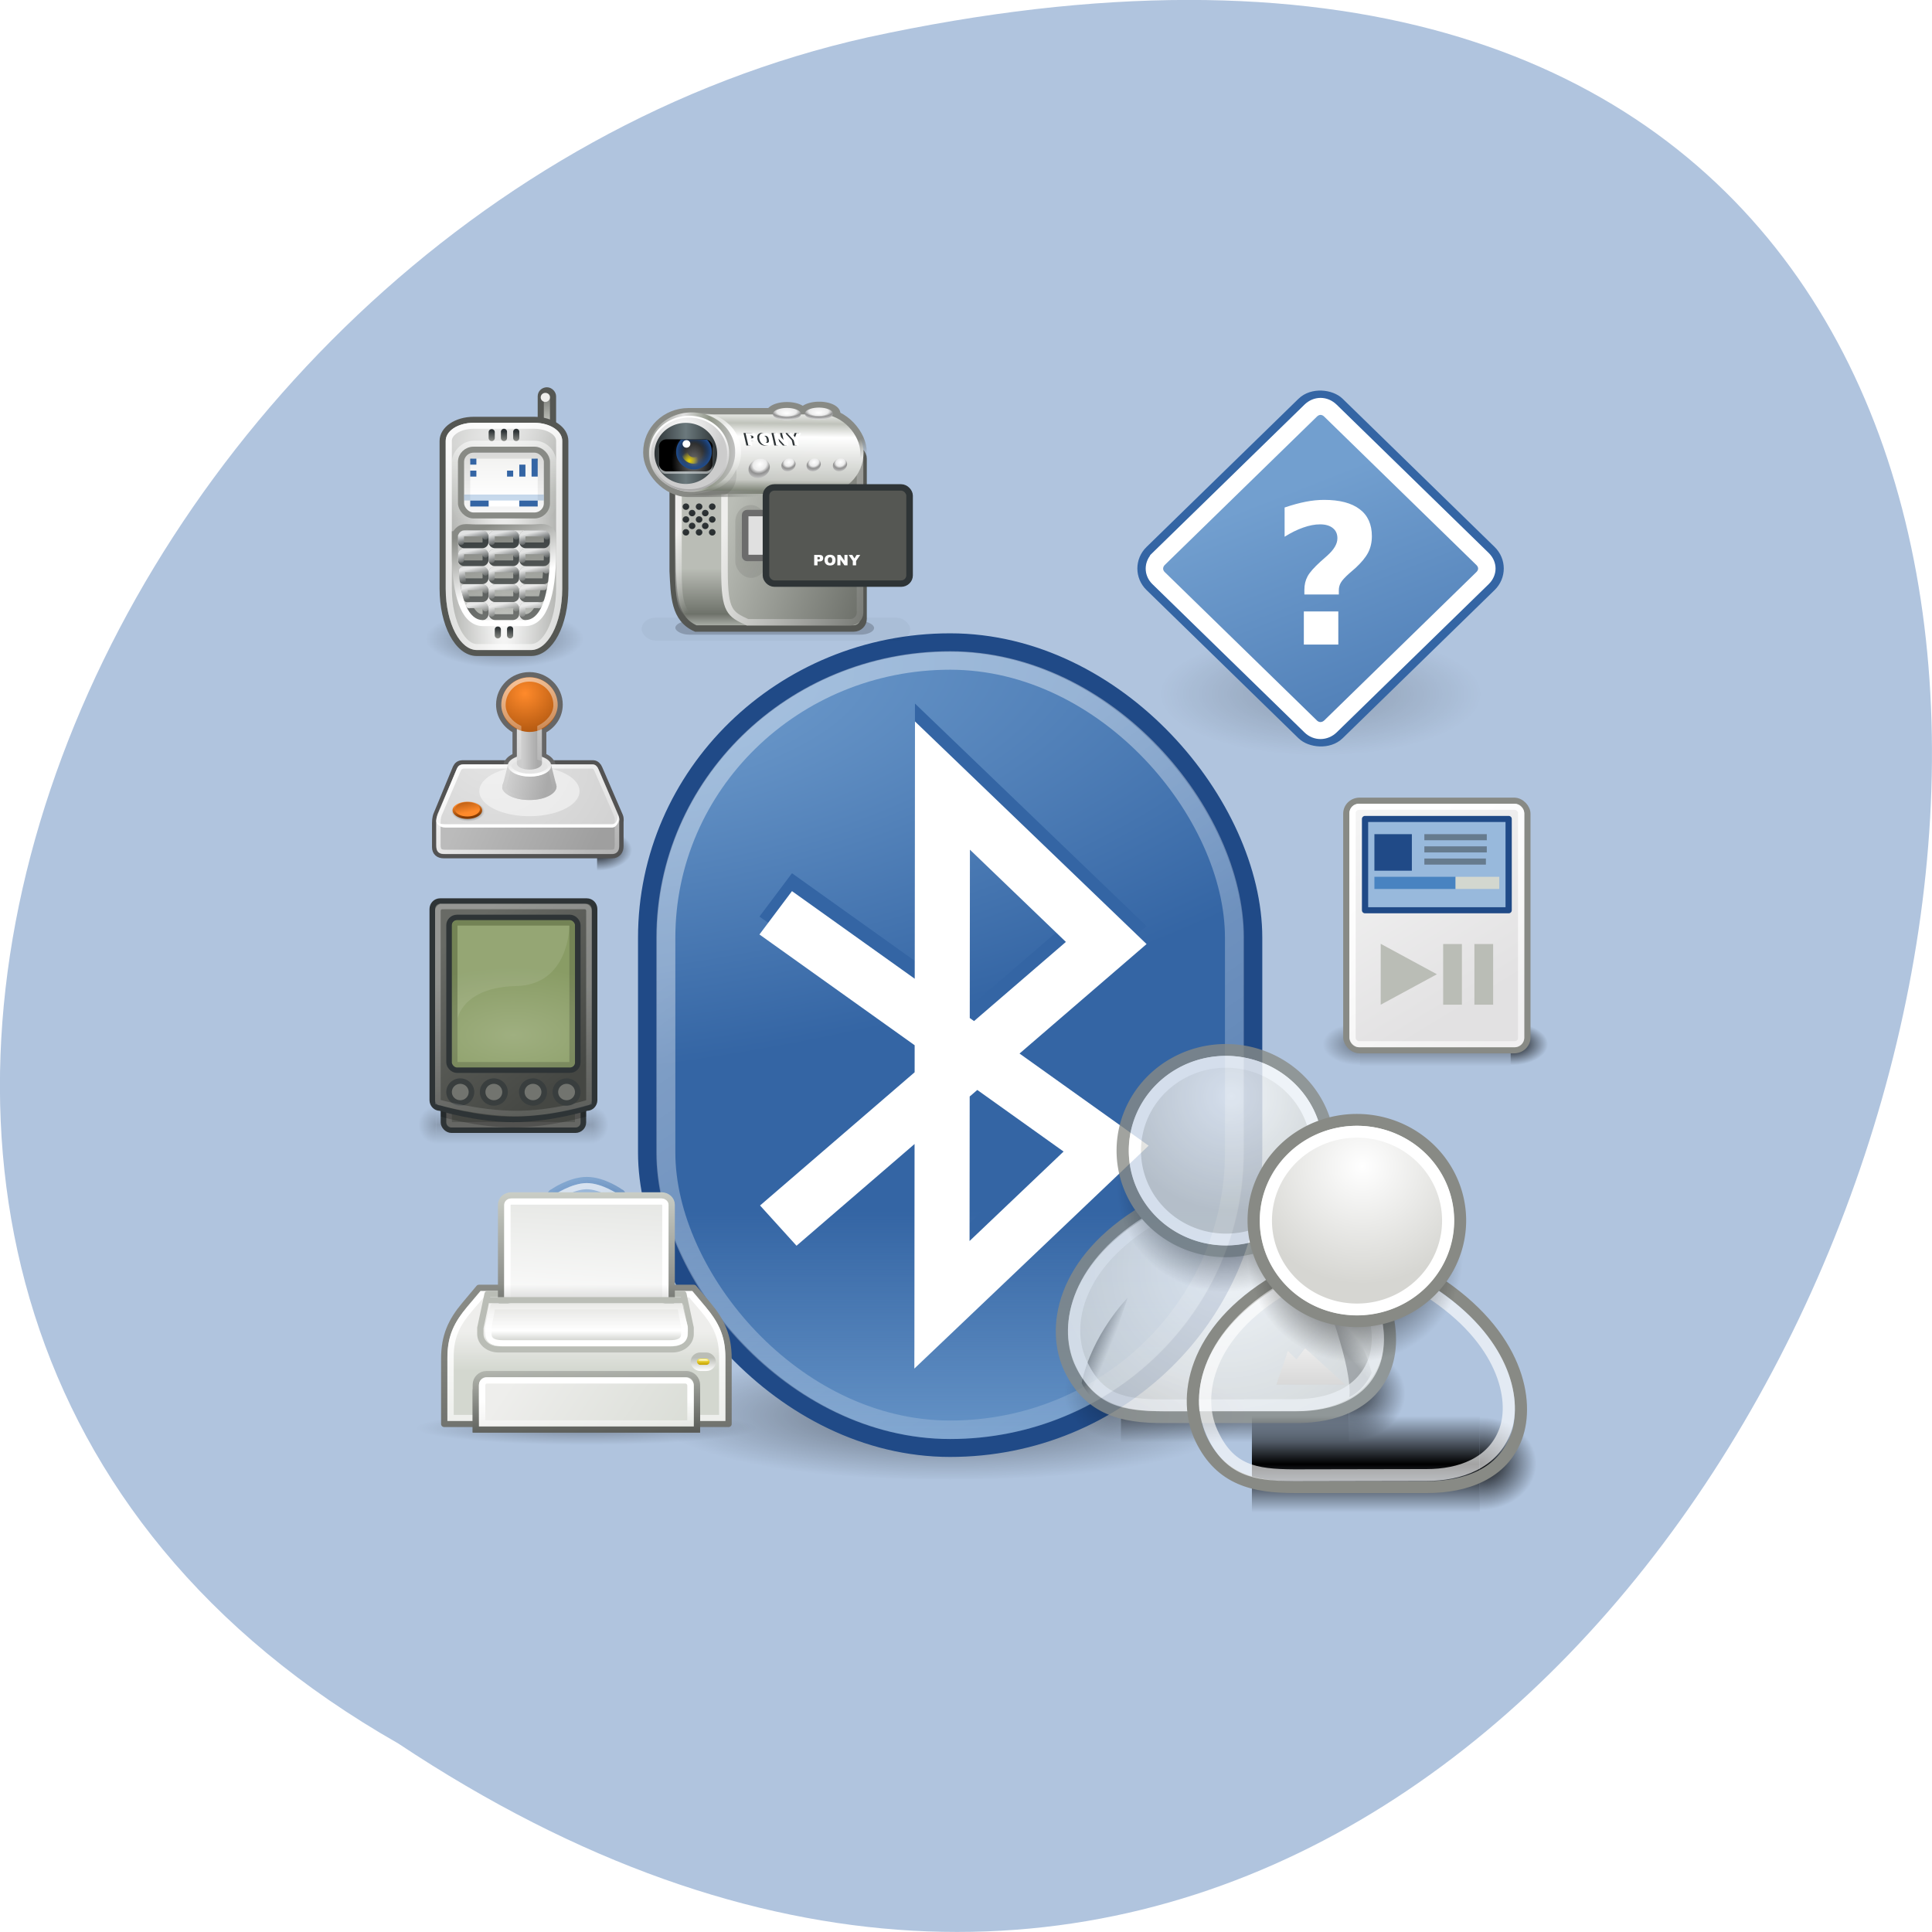 <svg xmlns="http://www.w3.org/2000/svg" xmlns:xlink="http://www.w3.org/1999/xlink" viewBox="0 0 256 256"><defs><path id="23" d="m 14.09 38.05 a 1.667 1.667 0 1 1 -3.334 0 1.667 1.667 0 1 1 3.334 0 z" style="fill:#72746f;stroke:#393e3e;stroke-linecap:round;stroke-width:0.833"/><path id="24" d="m 12.198 17.727 a 2.961 1.547 0 1 1 -5.922 0 2.961 1.547 0 1 1 5.922 0 z"/><path id="25" d="m 39.42 33.15 a 5.834 5.834 0 1 1 -11.667 0 5.834 5.834 0 1 1 11.667 0 z"/><path id="26" d="m 31.82 28.378 a 7.248 3.712 0 1 1 -14.496 0 7.248 3.712 0 1 1 14.496 0 z" style="fill-rule:evenodd"/><path id="27" d="m 31.02 8.402 a 6.629 6.629 0 1 1 -13.258 0 6.629 6.629 0 1 1 13.258 0 z"/><path id="28" d="m 39.775 19.01 a 8.662 8.662 0 1 1 -17.324 0 8.662 8.662 0 1 1 17.324 0 z"/><path id="29" d="m 12 21.5 a 0.5 0.5 0 1 1 -1 0 0.5 0.5 0 1 1 1 0 z" style="fill-rule:evenodd"/><path id="2A" d="m -219.62 -150.68 c 0 0 0 478.33 0 478.33 142.87 0.9 345.4 -107.17 345.4 -239.2 0 -132.03 -159.44 -239.13 -345.4 -239.13 z"/><path id="2B" d="m -1559.25 -150.7 h 1339.63 v 478.36 h -1339.63 z"/><clipPath id="z"><rect y="29" x="28.475" rx="1.132" height="5" width="8.178" style="fill:none;stroke-miterlimit:10;stroke:#fff;fill-rule:evenodd;stroke-width:0.1"/></clipPath><filter id="1H" height="1.324" y="-0.162" width="2.152" x="-0.576"><feGaussianBlur stdDeviation="1.08"/></filter><filter id="1A" height="2.434" y="-0.717" width="1.188" x="-0.094"><feGaussianBlur stdDeviation="1.268"/></filter><filter id="1B" height="3.276" y="-1.138" width="1.298" x="-0.149"><feGaussianBlur stdDeviation="2.011"/></filter><filter id="1I" height="1.109" y="-0.055" width="1.389" x="-0.194"><feGaussianBlur stdDeviation="0.364"/></filter><filter id="1D" height="1.298" y="-0.149" width="1.137" x="-0.069"><feGaussianBlur stdDeviation="0.283"/></filter><filter id="1x"><feGaussianBlur stdDeviation="0.512"/></filter><linearGradient gradientUnits="userSpaceOnUse" xlink:href="#8" id="1S" y2="92.27" x2="47.04" y1="8.375" x1="19.51"/><linearGradient gradientUnits="userSpaceOnUse" id="1T" y2="9.688" x2="0" y1="18.691"><stop style="stop-color:#fff"/><stop offset="1" style="stop-color:#eeeeec"/></linearGradient><linearGradient gradientTransform="matrix(0.975 0 0 0.965 -7.564 0.434)" gradientUnits="userSpaceOnUse" id="1F" y2="30.514" x2="23.755" y1="26.5" x1="16.867"><stop style="stop-color:#eeeeec"/><stop offset="1" style="stop-color:#d1d2cf;stop-opacity:0"/></linearGradient><linearGradient id="1Q"><stop style="stop-color:#2e3436"/><stop offset="1" style="stop-color:#888a85"/></linearGradient><linearGradient gradientTransform="matrix(0.964 0 0 1 2.304 0)" gradientUnits="userSpaceOnUse" id="1P" y2="46.14" x2="25.571" y1="18.357" x1="26.14"><stop style="stop-color:#fff"/><stop offset="1" style="stop-color:#fff;stop-opacity:0.311"/></linearGradient><linearGradient id="1R"><stop style="stop-color:#fff"/><stop offset="1" style="stop-color:#888a85"/></linearGradient><linearGradient gradientTransform="matrix(0.967 0 0 1 2.25 0)" gradientUnits="userSpaceOnUse" id="1O" y2="34.464" x2="33.638" y1="7.998" x1="12.627"><stop style="stop-color:#686a65"/><stop offset="1" style="stop-color:#454743"/></linearGradient><linearGradient id="1J"><stop style="stop-opacity:0"/><stop offset="0.5"/><stop offset="1" style="stop-opacity:0"/></linearGradient><linearGradient gradientUnits="userSpaceOnUse" xlink:href="#1J" id="1K" y2="47.02" x2="0" y1="39"/><linearGradient gradientUnits="userSpaceOnUse" id="1C" y2="20" x2="21" y1="17.351" x1="20"><stop style="stop-color:#888a85"/><stop offset="1" style="stop-color:#888a85;stop-opacity:0"/></linearGradient><linearGradient id="22"><stop style="stop-color:#fff"/><stop offset="1" style="stop-color:#d6d6d2"/></linearGradient><linearGradient gradientUnits="userSpaceOnUse" id="1E" y2="41" x2="0" y1="31.13"><stop style="stop-color:#babdb6"/><stop offset="0.721" style="stop-color:#6e726a"/><stop offset="1" style="stop-color:#c9ccc6"/></linearGradient><linearGradient gradientUnits="userSpaceOnUse" id="v" x2="35.813" x1="28.313"><stop style="stop-color:#2e3436"/><stop offset="0.5" style="stop-color:#6b797d"/><stop offset="1" style="stop-color:#2e3436"/></linearGradient><linearGradient gradientUnits="userSpaceOnUse" id="t" y2="27.22" x2="0" y1="18.853"><stop style="stop-color:#fff"/><stop offset="1" style="stop-color:#c9c9c9"/></linearGradient><linearGradient id="u"><stop style="stop-color:#fff"/><stop offset="0.321" style="stop-color:#ebebeb"/><stop offset="0.5" style="stop-color:#909090"/><stop offset="1" style="stop-color:#fafafa"/></linearGradient><linearGradient gradientUnits="userSpaceOnUse" id="12" x2="39.42" x1="25.633"><stop style="stop-color:#72776c"/><stop offset="0.5" style="stop-color:#e0e0e0"/><stop offset="0.75" style="stop-color:#8f9587"/><stop offset="1" style="stop-color:#c1c1c1"/></linearGradient><linearGradient gradientUnits="userSpaceOnUse" id="1U" y2="22.438" x2="0" y1="8.313"><stop style="stop-color:#fff"/><stop offset="1" style="stop-color:#d3d7cf;stop-opacity:0"/></linearGradient><linearGradient gradientUnits="userSpaceOnUse" id="14" y2="39.484" x2="32.671" y1="29.526" x1="32.754"><stop style="stop-color:#fff"/><stop offset="1" style="stop-color:#a5a5a5"/></linearGradient><linearGradient gradientUnits="userSpaceOnUse" id="19" y2="35.889" x2="46.97" y1="26.01" x1="15.879"><stop style="stop-color:#babdb6"/><stop offset="1" style="stop-color:#51544e"/></linearGradient><linearGradient gradientUnits="userSpaceOnUse" id="17" y2="26" x2="14" y1="21" x1="12"><stop style="stop-color:#2e3436"/><stop offset="1"/></linearGradient><linearGradient gradientTransform="matrix(0.978 0 0 0.983 -39.475 1.517)" gradientUnits="userSpaceOnUse" id="15" y2="4.689" x2="64.01" y1="17.894" x1="63.877"><stop style="stop-color:#7d8376"/><stop offset="0.137" style="stop-color:#c8cac5"/><stop offset="0.654" style="stop-color:#fff"/><stop offset="0.817" style="stop-color:#c0c3bb"/><stop offset="1" style="stop-color:#fff"/></linearGradient><linearGradient gradientTransform="matrix(0.975 0 0 0.965 -0.564 0.434)" gradientUnits="userSpaceOnUse" id="18" y2="36.73" x2="48.758" y1="26.5" x1="16.867"><stop style="stop-color:#eeeeec"/><stop offset="1" style="stop-color:#51544e"/></linearGradient><linearGradient gradientUnits="userSpaceOnUse" xlink:href="#1Q" id="1V" y2="42.06" x2="25.5" y1="40.43" x1="25.563"/><linearGradient gradientUnits="userSpaceOnUse" xlink:href="#1R" id="1r" y2="22.531" x2="23.75" y1="32.22" x1="27.531"/><linearGradient gradientUnits="userSpaceOnUse" xlink:href="#2" id="s" y2="26.572" x2="17.945" y1="27.783" x1="16.455"/><linearGradient gradientUnits="userSpaceOnUse" xlink:href="#8" id="1q" y2="32.31" x2="24.06" y1="30.5" x1="23.5"/><linearGradient gradientUnits="userSpaceOnUse" xlink:href="#8" id="1o" y2="38.438" x2="23.989" y1="36.505" x1="23.48"/><linearGradient gradientUnits="userSpaceOnUse" xlink:href="#8" id="1n" y2="26.438" x2="18.947" y1="24.541" x1="18.491"/><linearGradient gradientUnits="userSpaceOnUse" xlink:href="#8" id="1p" y2="35.438" x2="24" y1="33.469" x1="23.531"/><linearGradient gradientUnits="userSpaceOnUse" id="1s" y2="52.811" x2="28.09" y1="25.375" x1="24.375"><stop style="stop-color:#888a85"/><stop offset="1" style="stop-color:#d3d7cf;stop-opacity:0.498"/></linearGradient><linearGradient gradientTransform="matrix(2.815 0 0 2.685 -6.967 -7.883)" gradientUnits="userSpaceOnUse" xlink:href="#8" id="21" y2="24.03" x2="19.823" y1="7.852" x1="8.229"/><linearGradient gradientUnits="userSpaceOnUse" xlink:href="#1Q" id="1t" y2="9.06" x2="24.5" y1="7.434" x1="24.563"/><linearGradient gradientUnits="userSpaceOnUse" xlink:href="#O" id="20" y2="32.28" x2="0" y1="48.22"/><linearGradient gradientUnits="userSpaceOnUse" xlink:href="#1Q" id="1v" y2="9.06" x2="26.5" y1="7.434" x1="26.563"/><linearGradient gradientUnits="userSpaceOnUse" xlink:href="#1Q" id="1u" y2="9.06" x2="24.5" y1="7.434" x1="24.563"/><linearGradient gradientUnits="userSpaceOnUse" xlink:href="#8" id="1w" y2="19.938" x2="26.5" y1="7.688" x1="21.813"/><linearGradient gradientUnits="userSpaceOnUse" xlink:href="#8" id="1m" y2="26.438" x2="24" y1="24.486" x1="23.493"/><linearGradient gradientUnits="userSpaceOnUse" xlink:href="#8" id="1c" y2="38.438" x2="28.983" y1="36.461" x1="28.496"/><linearGradient gradientUnits="userSpaceOnUse" xlink:href="#8" id="1l" y2="26.438" x2="28.977" y1="24.508" x1="28.479"/><linearGradient gradientUnits="userSpaceOnUse" xlink:href="#1Q" id="1b" y2="44.788" x2="29.25" y1="21.11" x1="26.499"/><linearGradient gradientUnits="userSpaceOnUse" id="1Y" y2="5.571" x2="0" y1="2.282"><stop style="stop-color:#888a85"/><stop offset="1" style="stop-color:#babdb6"/></linearGradient><linearGradient gradientUnits="userSpaceOnUse" xlink:href="#1Q" id="1W" y2="42.06" x2="25.5" y1="40.43" x1="25.563"/><linearGradient gradientUnits="userSpaceOnUse" xlink:href="#2" id="1a" y2="27.2" x2="0" y1="11.556"/><linearGradient gradientUnits="userSpaceOnUse" xlink:href="#8" id="1d" y2="38.44" x2="20.01" y1="36.461" x1="19.503"/><linearGradient gradientUnits="userSpaceOnUse" xlink:href="#8" id="1k" y2="29.438" x2="18.947" y1="27.541" x1="18.491"/><linearGradient gradientUnits="userSpaceOnUse" xlink:href="#8" id="1j" y2="29.438" x2="24" y1="27.486" x1="23.493"/><linearGradient gradientUnits="userSpaceOnUse" xlink:href="#8" id="1e" y2="35.497" x2="19.06" y1="33.563" x1="18.5"/><linearGradient gradientUnits="userSpaceOnUse" xlink:href="#8" id="1i" y2="29.438" x2="28.977" y1="27.508" x1="28.479"/><linearGradient gradientUnits="userSpaceOnUse" xlink:href="#8" id="1g" y2="32.438" x2="29" y1="30.469" x1="28.5"/><linearGradient gradientUnits="userSpaceOnUse" xlink:href="#8" id="1f" y2="35.438" x2="29" y1="33.469" x1="28.531"/><linearGradient gradientUnits="userSpaceOnUse" xlink:href="#8" id="1h" y2="32.501" x2="19" y1="30.5" x1="18.5"/><linearGradient gradientUnits="userSpaceOnUse" xlink:href="#3" id="0" y2="67.35" x2="-23.865" y1="20.506" x1="-3.875"/><linearGradient id="M"><stop style="stop-color:#d3d7cf"/><stop offset="1" style="stop-color:#eeeeec"/></linearGradient><linearGradient gradientUnits="userSpaceOnUse" xlink:href="#O" id="W" y2="-11.03" x2="15.438" y1="20.773" x1="27.568"/><linearGradient gradientUnits="userSpaceOnUse" id="K" y2="48.999" x2="36.18" y1="36.537" x1="7.605"><stop style="stop-color:#bbb"/><stop offset="1" style="stop-color:#9f9f9f"/></linearGradient><linearGradient gradientUnits="userSpaceOnUse" xlink:href="#9" id="H" y2="25.75" x2="20" y1="27.5" x1="28.469"/><linearGradient gradientUnits="userSpaceOnUse" xlink:href="#9" id="G" x2="23.06" x1="26.313"/><linearGradient gradientUnits="userSpaceOnUse" xlink:href="#8" id="I" y2="55.676" x2="44.1" y1="12.489" x1="12.378"/><linearGradient id="N"><stop style="stop-color:#555753"/><stop offset="1" style="stop-color:#888a85"/></linearGradient><linearGradient gradientTransform="matrix(1.129 0 0 1.333 -3.097 -12.167)" gradientUnits="userSpaceOnUse" xlink:href="#N" id="V" y2="37.33" x2="0" y1="46.602"/><linearGradient id="O"><stop style="stop-color:#729fcf"/><stop offset="1" style="stop-color:#729fcf;stop-opacity:0"/></linearGradient><linearGradient gradientTransform="matrix(0.885 0 0 1.499 5.488 -11.734)" gradientUnits="userSpaceOnUse" id="U" y2="31.17" x2="0" y1="29.744"><stop style="stop-color:#babdb6"/><stop offset="1" style="stop-color:#fff"/></linearGradient><linearGradient gradientTransform="matrix(1.148 0 0 1 -3.547 3.01)" gradientUnits="userSpaceOnUse" id="S" y2="28" x2="0" y1="21.09"><stop style="stop-color:#e3e3e0"/><stop offset="0.631" style="stop-color:#fff"/><stop offset="1" style="stop-color:#babdb6"/></linearGradient><linearGradient gradientTransform="matrix(1 0 0 0.922 0 6.278)" gradientUnits="userSpaceOnUse" xlink:href="#M" id="P" y2="24.25" x2="0" y1="31.19"/><linearGradient gradientTransform="matrix(0.667 0 0 1 15 4)" gradientUnits="userSpaceOnUse" id="T" y2="29.08" x2="0" y1="30"><stop style="stop-color:#c4a000"/><stop offset="1" style="stop-color:#fce94f"/></linearGradient><linearGradient gradientUnits="userSpaceOnUse" xlink:href="#8" id="F" y2="29.562" x2="26.286" y1="2.437" x1="21.06"/><linearGradient gradientTransform="matrix(2.147 0 0 -2.098 -172.71 46.533)" gradientUnits="userSpaceOnUse" xlink:href="#4" y2="-8.05" x2="0" y1="12.284"/><linearGradient gradientUnits="userSpaceOnUse" xlink:href="#A" id="E" y2="-6.461" x2="17.766" y1="11.51" x1="24.395"/><linearGradient gradientTransform="matrix(2.147 0 0 2.098 -62.709 -14.533)" gradientUnits="userSpaceOnUse" xlink:href="#4" y2="-8.05" x2="0" y1="12.284"/><linearGradient id="3"><stop style="stop-color:#729fcf"/><stop offset="1" style="stop-color:#3465a4"/></linearGradient><linearGradient id="2"><stop/><stop offset="1" style="stop-opacity:0"/></linearGradient><linearGradient id="4"><stop style="stop-color:#c00"/><stop offset="1" style="stop-color:#ef2929"/></linearGradient><linearGradient gradientTransform="matrix(1.533 0 0 1.501 -3.09 0.024)" gradientUnits="userSpaceOnUse" xlink:href="#4" y2="-8.05" x2="0" y1="12.284"/><linearGradient gradientUnits="userSpaceOnUse" xlink:href="#A" id="D" y2="13.1" x2="26.03" y1="3.493" x1="23.599"/><linearGradient gradientUnits="userSpaceOnUse" xlink:href="#8" id="C" y2="28.359" x2="0" y1="31.712"/><linearGradient gradientTransform="matrix(1.533 0 0 -1.501 -283.09 31.976)" gradientUnits="userSpaceOnUse" xlink:href="#4" y2="-8.05" x2="0" y1="12.284"/><linearGradient id="A"><stop style="stop-color:#ff8a2b"/><stop offset="1" style="stop-color:#833a00"/></linearGradient><linearGradient id="8"><stop style="stop-color:#fff"/><stop offset="1" style="stop-color:#fff;stop-opacity:0"/></linearGradient><linearGradient gradientTransform="matrix(2.774 0 0 1.97 -1892.18 -872.89)" gradientUnits="userSpaceOnUse" xlink:href="#1J" id="7" y2="609.51" x2="0" y1="366.65"/><linearGradient id="9"><stop style="stop-color:#aaa"/><stop offset="1" style="stop-color:#cdcdcd"/></linearGradient><linearGradient gradientTransform="matrix(1.148 0 0 1 -3.556 3)" gradientUnits="userSpaceOnUse" xlink:href="#8" id="R" y2="19.552" x2="0" y1="26.563"/><linearGradient gradientUnits="userSpaceOnUse" id="c" y2="2.5" x2="17.625" y1="17.471" x1="21.875"><stop style="stop-color:#204a87"/><stop offset="1" style="stop-color:#729fcf"/></linearGradient><linearGradient gradientUnits="userSpaceOnUse" xlink:href="#M" id="f" y2="40" x2="9.858" y1="60.2" x1="40.32"/><linearGradient gradientTransform="matrix(1.005 0.186 -0.186 1.006 -9.182 -11.897)" gradientUnits="userSpaceOnUse" xlink:href="#2" id="p" y2="36.22" x2="22.627" y1="35.818" x1="20.662"/><linearGradient gradientUnits="userSpaceOnUse" xlink:href="#M" id="d" y2="36.688" x2="0" y1="44.31"/><linearGradient gradientTransform="matrix(1.129 0 0 1.333 -3.097 -12.167)" gradientUnits="userSpaceOnUse" id="g" y2="34.705" x2="10.602" y1="43.813" x1="10.824"><stop style="stop-color:#555753"/><stop offset="1" style="stop-color:#babdb6"/></linearGradient><linearGradient gradientUnits="userSpaceOnUse" id="m" y2="38.21" x2="36.929" y1="9.857" x1="14.286"><stop style="stop-color:#fff"/><stop offset="1" style="stop-color:#fff;stop-opacity:0.514"/></linearGradient><linearGradient gradientTransform="matrix(1.08 0 0 1.004 -1.92 -6.084)" gradientUnits="userSpaceOnUse" id="h" y2="-23.807" x2="21.36" y1="33.32" x1="17.409"><stop style="stop-color:#fff"/><stop offset="1" style="stop-color:#babdb6"/></linearGradient><linearGradient gradientUnits="userSpaceOnUse" id="l" y2="35.29" x2="31.07" y1="4.429" x1="11.786"><stop style="stop-color:#f4f4f4"/><stop offset="1" style="stop-color:#e2e1e2"/></linearGradient><linearGradient gradientUnits="userSpaceOnUse" xlink:href="#8" id="i" y2="33.469" x2="0" y1="33.11"/><linearGradient gradientTransform="matrix(1 0 0 0.667 0 7.667)" gradientUnits="userSpaceOnUse" xlink:href="#2" id="k" y2="20" x2="0" y1="24.438"/><linearGradient gradientTransform="matrix(1.129 0 0 1.333 -3.097 -12.167)" gradientUnits="userSpaceOnUse" xlink:href="#8" id="e" y2="43.94" x2="0" y1="38.721"/><linearGradient gradientUnits="userSpaceOnUse" xlink:href="#N" id="a" y2="24.368" x2="0" y1="67.989"/><linearGradient gradientTransform="matrix(-0.999 0.215 0.215 1 41.634 -13.05)" gradientUnits="userSpaceOnUse" xlink:href="#2" id="q" y2="35.74" x2="21.408" y1="36.39" x1="22.687"/><linearGradient gradientUnits="userSpaceOnUse" xlink:href="#2" id="Z" y2="14.933" x2="0" y1="18.997"/><linearGradient gradientTransform="matrix(1.08 0 0 1.004 -1.92 -10.1)" gradientUnits="userSpaceOnUse" id="j" y2="13.749" x2="0" y1="32.1"><stop style="stop-color:#888a85"/><stop offset="1" style="stop-color:#d3d7cf"/></linearGradient><linearGradient gradientUnits="userSpaceOnUse" xlink:href="#8" id="X" y2="28.82" x2="34.825" y1="6.192" x1="21.567"/><linearGradient gradientUnits="userSpaceOnUse" xlink:href="#8" id="Y" y2="5.481" x2="15.951" y1="18.11" x1="24.03"/><linearGradient gradientUnits="userSpaceOnUse" xlink:href="#8" id="b" y2="69.14" x2="0" y1="25.373"/><radialGradient gradientTransform="matrix(1 0 0 0.338 0 11.54)" gradientUnits="userSpaceOnUse" xlink:href="#2" id="1" r="10.719" cy="17.438" cx="10.844"/><radialGradient gradientTransform="matrix(-2.774 0 0 1.97 112.76 -872.89)" gradientUnits="userSpaceOnUse" xlink:href="#2" id="5" r="117.14" cy="486.65" cx="605.71"/><radialGradient gradientTransform="matrix(2.774 0 0 1.97 -1891.63 -872.89)" gradientUnits="userSpaceOnUse" xlink:href="#2" id="6" r="117.14" cy="486.65" cx="605.71"/><radialGradient gradientTransform="matrix(0.96 0 0 1.429 -20.699 -34.36)" gradientUnits="userSpaceOnUse" id="w" r="3.5" cy="34.23" cx="33.717"><stop style="stop-color:#717171"/><stop offset="1"/></radialGradient><radialGradient gradientTransform="matrix(2.972 -0.414 0.169 1.213 -27.792 -2.25)" gradientUnits="userSpaceOnUse" xlink:href="#3" id="1z" r="17" cy="8.472" cx="10.931"/><radialGradient gradientTransform="matrix(1.956 0 0 1.022 -8.83 0.246)" gradientUnits="userSpaceOnUse" xlink:href="#u" id="x" r="2.961" cy="16.462" cx="9.237"/><radialGradient gradientTransform="matrix(0.558 0 0 0.563 14.871 4.364)" gradientUnits="userSpaceOnUse" xlink:href="#22" id="n" r="17.986" cy="17.728" cx="29.922"/><radialGradient gradientUnits="userSpaceOnUse" id="10" r="2.563" cy="31" cx="32.31"><stop style="stop-color:#204a87;stop-opacity:0"/><stop offset="0.5" style="stop-color:#204a87;stop-opacity:0"/><stop offset="1" style="stop-color:#204a87"/></radialGradient><radialGradient gradientTransform="matrix(0.896 0 0 0.174 2.797 36.923)" gradientUnits="userSpaceOnUse" xlink:href="#2" id="1y" r="17.625" cy="45.05" cx="27"/><radialGradient gradientTransform="matrix(2.133 0 0 1.114 -10.463 -1.275)" gradientUnits="userSpaceOnUse" xlink:href="#u" id="y" fy="16.976" fx="9.196" r="2.961" cy="15.667" cx="9.237"/><radialGradient gradientUnits="userSpaceOnUse" xlink:href="#2" id="o" r="8.662" cy="19.01" cx="31.11"/><radialGradient gradientUnits="userSpaceOnUse" xlink:href="#2" id="1M" r="4" cy="-43" cx="-7"/><radialGradient gradientTransform="matrix(1.328 0 0 7.006 -61.16 -173.01)" gradientUnits="userSpaceOnUse" xlink:href="#1R" id="1X" r="10.5" cy="29.798" cx="64.5"/><radialGradient gradientUnits="userSpaceOnUse" id="11" r="2.043" cy="28.2" cx="32.546"><stop style="stop-color:#edd400"/><stop offset="1" style="stop-color:#edd400;stop-opacity:0"/></radialGradient><radialGradient gradientTransform="matrix(1 0 0 0.194 0 31.23)" gradientUnits="userSpaceOnUse" xlink:href="#2" id="Q" r="25.23" cy="38.763" cx="25.323"/><radialGradient gradientTransform="matrix(3.278 0 0 11.65 -49.926 -314.3)" gradientUnits="userSpaceOnUse" xlink:href="#2" id="1G" r="2.563" cy="29.342" cx="21.23"/><radialGradient gradientTransform="matrix(1.98 0.001 0 0.998 -20.09 1.111)" gradientUnits="userSpaceOnUse" id="1N" r="12.5" cy="26" cx="22.26"><stop style="stop-color:#9faf80"/><stop offset="1" style="stop-color:#899c65"/></radialGradient><radialGradient gradientTransform="matrix(1.046 0 0 1.018 -9.08 -6.268)" gradientUnits="userSpaceOnUse" xlink:href="#22" id="r" r="17.986" cy="26.814" cx="24.754"/><radialGradient gradientTransform="matrix(1 0 0 0.813 0 7.1)" gradientUnits="userSpaceOnUse" xlink:href="#2" id="1Z" r="12.06" cy="38.06" cx="27.938"/><radialGradient gradientUnits="userSpaceOnUse" id="13" r="5.96" cy="29.526" cx="32.754"><stop style="stop-color:#fff"/><stop offset="1" style="stop-color:#ccc"/></radialGradient><radialGradient gradientUnits="userSpaceOnUse" xlink:href="#A" id="L" r="15.814" cy="5.687" cx="23.294"/><radialGradient gradientTransform="matrix(1 0 0 0.624 0 12.289)" gradientUnits="userSpaceOnUse" xlink:href="#2" id="B" r="3.823" cy="32.709" cx="10.364"/><radialGradient gradientUnits="userSpaceOnUse" xlink:href="#2" id="1L" r="4" cy="43" cx="41"/><radialGradient gradientTransform="matrix(1.286 0.782 -0.711 1.17 -2.354 3.179)" gradientUnits="userSpaceOnUse" id="J" r="20.936" cy="2.959" cx="15.571"><stop style="stop-color:#e4e4e4"/><stop offset="1" style="stop-color:#d3d3d3"/></radialGradient><radialGradient gradientUnits="userSpaceOnUse" xlink:href="#8" id="16" r="5.834" cy="30.702" cx="38.4"/></defs><path d="m -1374.42 1658.71 c 127.95 -192.46 -280.09 -311 -226.07 -62.2 23.02 102.82 167.39 165.22 226.07 62.2 z" transform="matrix(0 1 -1 0 1711.48 1605.44)" style="fill:#b0c4de;color:#000"/><g transform="matrix(2.455 0 0 2.394 52.988 49.884)"><g transform="matrix(0.991 0 0 0.991 5.916 14.217)"><path transform="matrix(1.021 0 0 1.204 -3.574 -10.245)" d="m 44.625 44.688 a 17.625 3.063 0 1 1 -35.25 0 17.625 3.063 0 1 1 35.25 0 z" style="fill:url(#1y);opacity:0.463"/><g style="fill-rule:evenodd"><rect y="0.515" x="7.515" rx="16.485" height="44.969" width="32.969" style="fill:url(#1z);stroke:#204a87;stroke-width:1.031"/><rect y="1" x="8" ry="16.13" rx="16" height="44" width="32" style="fill:url(#20)"/></g><g style="fill:none"><rect y="1.516" x="8.516" rx="15.484" height="42.967" width="30.967" style="opacity:0.398;stroke:url(#21);stroke-width:1.033"/><g style="stroke-width:3"><path d="m 14.639 32.08 l 17.861 -15.785 l -8.92 -8.792 l -0.027 29 l 8.94 -8.724 l -17.994 -13.17" style="stroke:#3465a4;filter:url(#1x)"/><path d="m 14.639 33.08 l 17.861 -15.785 l -8.92 -8.792 l -0.027 29 l 8.94 -8.724 l -17.994 -13.17" style="stroke:#fff"/></g></g></g><g transform="matrix(1.117 0 0 1.117 32.12 9.953)"><g transform="matrix(0.587 0 0 0.587 1.289 22.994)" style="opacity:0.789"><path d="m 10.183 24.85 h 5.678 l -3.312 -3.076 l -0.71 0.946 l -0.71 -0.71 l -0.946 2.839 z" id="2C" style="fill:url(#t);fill-rule:evenodd"/><path d="m 16.701 32.491 c 1.648 -0.778 2.415 -2.68 2.415 -2.68 -1.284 -5.411 -5.321 -9.158 -5.321 -9.158 0 0 3.298 8.489 2.907 11.838 z" id="2D" style="fill:url(#s);opacity:0.228;fill-rule:evenodd"/><g transform="matrix(0.014 0 0 0.017 30 30.06)"><use xlink:href="#2B" style="fill:url(#7);opacity:0.402"/><use xlink:href="#2A" style="fill:url(#6);opacity:0.402"/><path d="m -1559.25 -150.68 c 0 0 0 478.33 0 478.33 -142.87 0.9 -345.4 -107.17 -345.4 -239.2 0 -132.03 159.44 -239.13 345.4 -239.13 z" id="2L" style="fill:url(#5);opacity:0.402"/></g><path d="m 11.666 33.5 h 10.964 c 3.106 0 6.182 -1.099 7.309 -4.23 1.071 -2.973 0.183 -8.635 -6.761 -13.217 h -12.974 c -6.944 4.23 -7.812 10.01 -6.213 13.394 1.629 3.443 4.386 4.053 7.675 4.053 z" id="2E" style="fill:url(#r);stroke:#888a85;fill-rule:evenodd;stroke-linecap:round;stroke-linejoin:round"/><path d="m 26.969 31.809 c 1.258 -0.594 1.844 -2.048 1.844 -2.048 -0.98 -4.135 -4.063 -6.999 -4.063 -6.999 0 0 2.518 6.487 2.219 9.05 z" id="2F" style="fill:url(#q);opacity:0.291;fill-rule:evenodd"/><path d="m 6.779 32.519 c -1.275 -0.557 -1.845 -1.901 -1.845 -1.901 c 0.86 -4.162 3.801 -7.207 3.801 -7.207 0 0 -2.329 6.558 -1.956 9.107 z" id="2G" style="fill:url(#p);opacity:0.549;fill-rule:evenodd"/><path d="m 11.614 32.5 l 10.93 -0.022 c 2.749 0 5.472 -0.975 6.469 -3.753 0.948 -2.639 -0.099 -7.663 -6.245 -11.73 l -12 -0.245 c -6.146 3.753 -7.335 8.887 -5.897 12.13 1.438 3.244 3.536 3.597 6.747 3.619 z" id="2H" style="fill:none;opacity:0.643;stroke:#fff;stroke-linecap:round;stroke-linejoin:round"/><g style="fill-rule:evenodd"><use transform="matrix(1.022 0 0 1.023 -15.11 -5.362)" xlink:href="#28" style="fill:url(#o)"/><use transform="matrix(0.981 0 0 0.981 -13.713 -7.653)" xlink:href="#28" style="fill:url(#n);stroke:#888a85;stroke-linecap:round;stroke-linejoin:round;stroke-width:1.019"/></g><use transform="matrix(0.866 0 0 0.866 -10.121 -5.459)" xlink:href="#28" style="fill:none;opacity:0.526;stroke:#fff;stroke-linecap:round;stroke-linejoin:round;stroke-width:1.155"/></g><g transform="matrix(0.587 0 0 0.587 7.618 26.459)"><use xlink:href="#2C"/><use xlink:href="#2D"/><g transform="matrix(0.014 0 0 0.017 30 30.06)"><use xlink:href="#2B" style="fill:url(#7);opacity:0.402"/><use xlink:href="#2A" style="fill:url(#6);opacity:0.402"/><use xlink:href="#2L"/></g><use xlink:href="#2E"/><use xlink:href="#2F"/><use xlink:href="#2G"/><use xlink:href="#2H"/><g style="fill-rule:evenodd"><use transform="matrix(1.022 0 0 1.023 -15.11 -5.362)" xlink:href="#28" style="fill:url(#o)"/><use transform="matrix(0.981 0 0 0.981 -13.713 -7.653)" xlink:href="#28" style="fill:url(#n);stroke:#888a85;stroke-linecap:round;stroke-linejoin:round;stroke-width:1.019"/></g><use transform="matrix(0.866 0 0 0.866 -10.121 -5.459)" xlink:href="#28" style="fill:none;opacity:0.526;stroke:#fff;stroke-linecap:round;stroke-linejoin:round;stroke-width:1.155"/></g></g><g transform="matrix(0.331 0 0 0.331 -2.492 0.577)"><g style="fill-rule:evenodd"><rect y="0.563" x="30.5" rx="1" height="9" width="2" style="fill:url(#1Y);stroke:#555753;stroke-linecap:round;stroke-linejoin:round"/><path transform="matrix(1.067 0 0 0.497 -5.194 23.21)" d="m 40 38.06 a 12.06 9.813 0 1 1 -24.12 0 12.06 9.813 0 1 1 24.13 0 z" style="fill:url(#1Z);opacity:0.4"/><path d="m 19.563 5.5 c -2.809 0 -5.063 1.571 -5.063 3.531 v 24.719 c 0 5.959 2.477 10.75 5.563 10.75 h 8.875 c 3.086 0 5.563 -4.791 5.563 -10.75 v -24.719 c 0 -1.961 -2.254 -3.531 -5.063 -3.531 h -9.875 z" style="fill:url(#1X);stroke:#555753;stroke-linecap:round"/><path d="m 19.563 6 c -1.311 0 -2.497 0.368 -3.313 0.938 -0.816 0.569 -1.25 1.305 -1.25 2.094 v 24.719 c 0 2.91 0.606 5.525 1.563 7.375 0.957 1.85 2.216 2.875 3.5 2.875 h 8.875 c 1.284 0 2.543 -1.025 3.5 -2.875 c 0.957 -1.85 1.563 -4.465 1.563 -7.375 v -24.719 c 0 -0.789 -0.434 -1.525 -1.25 -2.094 -0.816 -0.569 -2 -0.938 -3.313 -0.938 h -9.875 z" style="fill:url(#1w);opacity:0.478"/></g><g style="stroke-linecap:round"><rect transform="scale(-1 1)" y="9.5" x="-32.5" rx="3.066" height="13" width="16" style="fill:none;opacity:0.597;stroke:url(#1U)"/><rect y="10.5" x="17.5" rx="2.039" height="11" width="14" style="fill:url(#1T);stroke:#888a85;fill-rule:evenodd"/><g style="fill:none"><path d="m 19.563 6.5 c -1.219 0 -2.313 0.343 -3.03 0.844 -0.719 0.501 -1.031 1.088 -1.031 1.688 v 24.719 c 0 2.842 0.59 5.398 1.5 7.156 0.91 1.758 2.034 2.594 3.063 2.594 h 8.875 c 1.028 0 2.153 -0.835 3.063 -2.594 0.91 -1.758 1.5 -4.315 1.5 -7.156 v -24.719 c 0 -0.599 -0.313 -1.186 -1.031 -1.688 -0.719 -0.501 -1.812 -0.844 -3.03 -0.844 h -9.875 z" style="opacity:0.862;stroke:url(#1S)"/><path d="m 25.5 41.559 v -1.059" style="stroke:url(#1W)"/><path d="m 23.5 41.559 v -1" style="stroke:url(#1V)"/></g></g><g style="fill-rule:evenodd"><g style="fill:#3465a4"><path d="M 25,14 H26 V15 H25 z"/><path d="M 27,13 H28 V15 H27 z"/><path d="M 29,12 H30 V15 H29 z"/><g transform="translate(-50 -1)"><path d="M 69,15 H70 V16 H69 z"/><path d="M 69,13 H70 V14 H69 z"/></g><path d="M 19,19 H22 V20 H19 z"/><path d="M 27,19 H30 V20 H27 z"/></g><path d="M 18,18 H31 V19 H18 z" style="fill:#729fcf;opacity:0.392"/></g><rect y="11.5" x="18.5" rx="1.01" height="9" width="12" style="fill:none;opacity:0.093;stroke:url(#1a);stroke-linecap:round"/><path transform="matrix(1.655 0 0 1.796 -87.09 -1.105)" d="m 71.953 1.594 a 0.453 0.422 0 1 1 -0.906 0 0.453 0.422 0 1 1 0.906 0 z" style="fill:#eeeeec;fill-rule:evenodd"/><g style="stroke-linecap:round"><path d="m 16.5 24.632 v 3.056 c 0 3.699 0.4 6.497 1.094 8.469 0.347 0.986 0.756 1.75 1.313 2.344 0.557 0.593 1.303 1 2.094 1 h 7 c 0.785 0 1.536 -0.38 2.094 -0.969 0.558 -0.589 0.965 -1.392 1.313 -2.375 c 0.695 -1.965 1.094 -4.739 1.094 -8.469 v -3.056 c -0.698 -1.628 -2.028 -1.132 -3.531 -1.132 h -8.938 c -1.854 0 -2.557 -0.439 -3.531 1.132 z" style="fill:none;stroke:url(#1r)"/><g style="stroke-linejoin:round"><path d="m 18.06 24.5 c -0.312 0 -0.563 0.251 -0.563 0.563 v 0.875 c 0 0.312 0.251 0.563 0.563 0.563 h 2.875 c 0.312 0 0.563 -0.251 0.563 -0.563 v -0.875 c 0 -0.312 -0.251 -0.563 -0.563 -0.563 h -0.906 h -1.969 z m 5 0 c -0.312 0 -0.563 0.251 -0.563 0.563 v 0.875 c 0 0.312 0.251 0.563 0.563 0.563 h 2.875 c 0.312 0 0.563 -0.251 0.563 -0.563 v -0.875 c 0 -0.312 -0.251 -0.563 -0.563 -0.563 h -2.875 z m 5 0 c -0.312 0 -0.563 0.251 -0.563 0.563 v 0.875 c 0 0.312 0.251 0.563 0.563 0.563 h 2.875 c 0.312 0 0.563 -0.251 0.563 -0.563 v -0.875 c 0 -0.312 -0.251 -0.563 -0.563 -0.563 h -1.969 h -0.906 z m -10 3 c -0.29 0 -0.531 0.219 -0.563 0.5 -0.002 0.021 0 0.041 0 0.063 0.003 0.38 0.02 0.735 0.031 1.094 c 0.085 0.202 0.298 0.344 0.531 0.344 h 2.875 c 0.312 0 0.563 -0.251 0.563 -0.563 v -0.875 c 0 -0.312 -0.251 -0.563 -0.563 -0.563 h -2.875 z m 5 0 c -0.312 0 -0.563 0.251 -0.563 0.563 v 0.875 c 0 0.312 0.251 0.563 0.563 0.563 h 2.875 c 0.312 0 0.563 -0.251 0.563 -0.563 v -0.875 c 0 -0.312 -0.251 -0.563 -0.563 -0.563 h -2.875 z m 5 0 c -0.312 0 -0.563 0.251 -0.563 0.563 v 0.875 c 0 0.312 0.251 0.563 0.563 0.563 h 2.875 c 0.234 0 0.446 -0.142 0.531 -0.344 0.012 -0.361 0.028 -0.711 0.031 -1.094 0 -0.022 0 -0.041 0 -0.063 -0.032 -0.281 -0.273 -0.5 -0.563 -0.5 h -2.875 z m -10 3 c -0.18 0 -0.335 0.088 -0.438 0.219 0.044 0.602 0.087 1.187 0.156 1.719 0.082 0.047 0.179 0.063 0.281 0.063 h 2.875 c 0.312 0 0.563 -0.251 0.563 -0.563 v -0.875 c 0 -0.312 -0.251 -0.563 -0.563 -0.563 h -2.875 z m 5 0 c -0.312 0 -0.563 0.251 -0.563 0.563 v 0.875 c 0 0.312 0.251 0.563 0.563 0.563 h 2.875 c 0.312 0 0.563 -0.251 0.563 -0.563 v -0.875 c 0 -0.312 -0.251 -0.563 -0.563 -0.563 h -2.875 z m 5 0 c -0.312 0 -0.563 0.251 -0.563 0.563 v 0.875 c 0 0.312 0.251 0.563 0.563 0.563 h 2.875 c 0.102 0 0.199 -0.016 0.281 -0.063 0.068 -0.526 0.113 -1.122 0.156 -1.719 c -0.103 -0.13 -0.258 -0.219 -0.438 -0.219 h -2.875 z m -10.09 3 c 0.134 0.749 0.283 1.422 0.469 2 h 2.5 c 0.312 0 0.563 -0.251 0.563 -0.563 v -0.875 c 0 -0.312 -0.251 -0.563 -0.563 -0.563 h -2.875 c -0.033 0 -0.063 -0.005 -0.094 0 z m 5.094 0 c -0.312 0 -0.563 0.251 -0.563 0.563 v 0.875 c 0 0.312 0.251 0.563 0.563 0.563 h 2.875 c 0.312 0 0.563 -0.251 0.563 -0.563 v -0.875 c 0 -0.312 -0.251 -0.563 -0.563 -0.563 h -2.875 z m 5 0 c -0.312 0 -0.563 0.251 -0.563 0.563 v 0.875 c 0 0.312 0.251 0.563 0.563 0.563 h 2.5 c 0.184 -0.575 0.335 -1.255 0.469 -2 -0.031 -0.005 -0.061 0 -0.094 0 h -2.875 z m -9.125 3 c -0.047 0 -0.082 0.012 -0.125 0.031 c 0.598 1.311 1.357 1.969 2.188 1.969 h 0.063 c 0.234 0 0.438 -0.251 0.438 -0.563 v -0.875 c 0 -0.312 -0.204 -0.563 -0.438 -0.563 h -2.125 z m 4.125 0 c -0.312 0 -0.563 0.251 -0.563 0.563 v 0.875 c 0 0.312 0.251 0.563 0.563 0.563 h 2.875 c 0.312 0 0.563 -0.251 0.563 -0.563 v -0.875 c 0 -0.312 -0.251 -0.563 -0.563 -0.563 h -2.875 z m 4.875 0 c -0.234 0 -0.438 0.251 -0.438 0.563 v 0.875 c 0 0.312 0.204 0.563 0.438 0.563 h 0.063 c 0.835 0 1.588 -0.65 2.188 -1.969 c -0.043 -0.019 -0.078 -0.031 -0.125 -0.031 h -2.125 z" style="fill:url(#1s);stroke:url(#1b);fill-rule:evenodd;stroke-width:0.97"/><g style="fill:none;opacity:0.85"><path d="m 26.5 31.06 c 0 -0.312 -0.251 -0.563 -0.563 -0.563 h -2.875 c -0.312 0 -0.563 0.251 -0.563 0.563 v 0.875" style="stroke:url(#1q)"/><path d="m 26.5 34.06 c 0 -0.312 -0.251 -0.563 -0.563 -0.563 h -2.875 c -0.312 0 -0.563 0.251 -0.563 0.563 v 0.875" style="stroke:url(#1p)"/><path d="m 26.5 37.06 c 0 -0.312 -0.251 -0.563 -0.563 -0.563 h -2.875 c -0.312 0 -0.563 0.251 -0.563 0.563 v 0.875" style="stroke:url(#1o)"/><path d="m 21.5 25.06 c 0 -0.312 -0.251 -0.563 -0.563 -0.563 h -0.906 h -1.969 c -0.312 0 -0.563 0.251 -0.563 0.563 v 0.875" style="stroke:url(#1n)"/><path d="m 26.5 25.06 c 0 -0.312 -0.251 -0.563 -0.563 -0.563 h -2.875 c -0.312 0 -0.563 0.251 -0.563 0.563 v 0.875" style="stroke:url(#1m)"/><path d="m 31.5 25.06 c 0 -0.312 -0.251 -0.563 -0.563 -0.563 h -1.969 h -0.906 c -0.312 0 -0.563 0.251 -0.563 0.563 v 0.875" style="stroke:url(#1l)"/><path d="m 21.5 28.06 c 0 -0.312 -0.251 -0.563 -0.563 -0.563 h -0.906 h -1.969 c -0.312 0 -0.563 0.251 -0.563 0.563 v 0.875" style="stroke:url(#1k)"/><path d="m 26.5 28.06 c 0 -0.312 -0.251 -0.563 -0.563 -0.563 h -2.875 c -0.312 0 -0.563 0.251 -0.563 0.563 v 0.875" style="stroke:url(#1j)"/><path d="m 31.5 28.06 c 0 -0.312 -0.251 -0.563 -0.563 -0.563 h -1.969 h -0.906 c -0.312 0 -0.563 0.251 -0.563 0.563 v 0.875" style="stroke:url(#1i)"/><path d="m 21.5 31.06 c 0 -0.312 -0.251 -0.563 -0.563 -0.563 h -2.875 c -0.18 0 -0.335 0.088 -0.438 0.219 0.044 0.602 0.087 1.187 0.156 1.719" style="stroke:url(#1h)"/><path d="m 31.375 30.719 c -0.103 -0.13 -0.258 -0.219 -0.438 -0.219 h -2.875 c -0.312 0 -0.563 0.251 -0.563 0.563 v 0.875" style="stroke:url(#1g)"/><path d="m 31.03 33.5 c -0.031 -0.005 -0.061 0 -0.094 0 h -2.875 c -0.312 0 -0.563 0.251 -0.563 0.563 v 0.875" style="stroke:url(#1f)"/><path d="m 21.5 34.06 c 0 -0.312 -0.251 -0.563 -0.563 -0.563 h -2.875 c -0.033 0 -0.063 -0.005 -0.094 0 0.134 0.749 0.283 1.422 0.469 2" style="stroke:url(#1e)"/><path d="m 21.5 37.06 c 0 -0.312 -0.204 -0.563 -0.438 -0.563 h -2.125 c -0.047 0 -0.082 0.012 -0.125 0.031" style="stroke:url(#1d)"/><path d="m 30.19 36.531 c -0.043 -0.019 -0.078 -0.031 -0.125 -0.031 h -2.125 c -0.234 0 -0.438 0.251 -0.438 0.563 v 0.875" style="stroke:url(#1c)"/></g></g><g style="fill:none"><path d="m 24.5 8.559 v -1.059" style="stroke:url(#1t)"/><path d="m 22.5 8.559 v -1" style="stroke:url(#1u)"/><path d="m 26.5 8.559 v -1.059" style="stroke:url(#1v)"/></g></g></g><g transform="matrix(0.302 0 0 0.302 -1.12 28.28)"><g transform="matrix(0.81 0 0 0.875 4.571 5.875)" style="opacity:0.2"><path transform="scale(-1 -1)" d="m -7 -47 h 4 v 8 h -4 z" id="2I" style="fill:url(#1M)"/><path d="M 41,39 H45 V47 H41 z" id="2J" style="fill:url(#1L)"/><path d="M 7,39 H41 V47 H7 z" id="2K" style="fill:url(#1K)"/></g><g transform="matrix(0.714 0 0 0.625 6.857 16.625)" style="opacity:0.3"><use xlink:href="#2I"/><use xlink:href="#2J"/><use xlink:href="#2K"/></g><g style="stroke-linecap:round"><rect y="34.5" x="11.5" rx="1.429" height="10" width="25" style="fill:#555753;stroke:#2e3436"/><rect y="35.5" x="12.5" rx="0.286" height="8" width="23" style="fill:none;opacity:0.1;stroke:#fff"/><path d="m 10.881 2.5 h 26.24 c 0.765 0 1.381 0.653 1.381 1.465 v 35.02 c 0 0.812 -0.616 1.465 -1.381 1.465 0 0 -6.56 2.072 -13.12 2.072 -6.56 0 -13.12 -2.072 -13.12 -2.072 -0.765 0 -1.381 -0.653 -1.381 -1.465 v -35.02 c 0 -0.812 0.616 -1.465 1.381 -1.465 z" style="fill:url(#1O);stroke:#2e3436"/></g><use transform="matrix(1.2 0 0 1.2 -0.409 -8.158)" xlink:href="#23"/><g style="stroke-linecap:round"><rect y="5.5" x="12.5" rx="1.429" height="28" width="23" style="fill:url(#1N);stroke:#2e3436"/><rect y="6.5" x="13.5" rx="0.5" height="26" width="21" style="fill:none;opacity:0.163;stroke:#000"/></g><g style="fill-rule:evenodd"><path d="m 11 42 c 0 0 6.431 2 12.931 2 c 6.5 0 13.07 -2 13.07 -2 v -1 c 0 0 -6.431 2 -12.931 2 c -6.5 0 -13.07 -2 -13.07 -2 v 1 z" style="opacity:0.2"/><path d="m 14 24.08 c 0 0 0.905 -5.783 10.476 -6 c 9.57 -0.217 9.524 -11.08 9.524 -11.08 h -20 v 17.08 z" style="fill:#fff;opacity:0.1"/></g><path d="m 11.258 3.5 h 25.485 c 0.42 0 0.758 0.35 0.758 0.786 v 35.09 c 0 0 -6.278 2.075 -13.03 2.066 -6.75 -0.009 -13.972 -2.101 -13.972 -2.101 v -35.05 c 0 -0.435 0.338 -0.786 0.758 -0.786 z" style="fill:none;opacity:0.3;stroke:url(#1P);stroke-linecap:round"/><use transform="matrix(1.2 0 0 1.2 5.591 -8.158)" xlink:href="#23"/><use transform="matrix(1.2 0 0 1.2 12.591 -8.158)" xlink:href="#23"/><use transform="matrix(1.2 0 0 1.2 18.591 -8.158)" xlink:href="#23"/></g><g transform="matrix(0.355 0 0 0.355 11.711 -0.427)"><g style="fill-rule:evenodd"><rect transform="matrix(1.262 0 0 0.842 -2.257 6.876)" y="37.924" x="4.773" ry="2.121" rx="1.681" height="4.243" width="32.35" style="opacity:0.181;filter:url(#1B)"/><rect transform="matrix(0.934 0 0 0.5 4.434 20.376)" y="37.924" x="4.773" ry="2.121" rx="2.27" height="4.243" width="32.35" style="opacity:0.44;filter:url(#1A)"/><path d="m 10 12.5 h 26 c 0.831 0 1.5 0.669 1.5 1.5 v 25 c 0 0.831 -0.669 1.5 -1.5 1.5 h -24 c -3.32 -1.503 -3.309 -5.095 -3.5 -8.94 v -17.56 c 0 -0.831 0.669 -1.5 1.5 -1.5 z" style="fill:url(#1E);stroke-miterlimit:10;stroke:#555753"/></g><g style="stroke-miterlimit:10"><path d="m 10.867 12.5 h 17.603 c 0.831 0 1.5 0.669 1.5 1.5 v 24.03 c 0 0.831 -0.669 1.5 -1.5 1.5 h -15.603 c -2.668 -1.265 -3.5 -1.675 -3.5 -7.968 v -17.56 c 0 -0.831 0.669 -1.5 1.5 -1.5 z" style="fill:none;stroke:url(#1F)"/><path d="m 17.867 12.5 h 17.603 c 0.831 0 1.5 0.669 1.5 1.5 v 24.03 c 0 0.831 -0.669 1.5 -1.5 1.5 h -15.603 c -2.668 -1.265 -3.5 -1.675 -3.5 -7.968 v -17.56 c 0 -0.831 0.669 -1.5 1.5 -1.5 z" style="fill:url(#19);stroke:url(#18);fill-rule:evenodd"/></g><g style="fill:url(#1G)"><rect transform="matrix(1.056 0 0 0.71 -1.528 6.069)" y="21.375" x="18.5" ry="3.608" rx="2.25" height="15.994" width="4.5" style="opacity:0.331;filter:url(#1I)"/><rect transform="matrix(1.833 0 0 0.937 -15.417 1.336)" y="21.375" x="18.5" ry="2.733" rx="1.398" height="15.994" width="4.5" style="opacity:0.404;filter:url(#1H)"/></g><g style="fill-rule:evenodd"><g style="stroke-miterlimit:10"><g style="fill:url(#y);stroke:#888a85;stroke-width:3.01"><use transform="matrix(0.724 0 0 0.612 19.17 -3.793)" xlink:href="#24"/><use transform="matrix(0.724 0 0 0.612 24.07 -3.847)" xlink:href="#24"/></g><rect y="6.625" x="4.5" rx="6.375" height="12.875" width="33" style="fill:url(#15);stroke:url(#1C)"/></g><use transform="matrix(1.117 0 0 1.047 -25.16 -21.714)" xlink:href="#25" style="fill:url(#16)"/><use transform="matrix(1.132 0 0 1.047 -26.643 -21.714)" xlink:href="#25" style="fill:url(#12)"/><use transform="matrix(1.015 0 0 0.969 -23.1 -18.923)" xlink:href="#25" style="fill:url(#13);stroke-miterlimit:10;stroke:url(#14);stroke-width:0.303"/><path transform="matrix(1.27 0 0 1.27 -30.24 -29.19)" d="m 35.813 33.375 a 3.75 3.75 0 1 1 -7.5 0 3.75 3.75 0 1 1 7.5 0 z" style="fill:url(#v)"/><rect y="11.251" x="6.402" ry="1.236" rx="0.949" height="5.124" width="8.178" style="fill:#fff;opacity:0.471"/><rect y="11" x="6.402" rx="1.132" height="5" width="8.178" style="fill:url(#w)"/><use transform="matrix(0.543 0 -0.144 0.97 19.17 -1.659)" xlink:href="#24" style="fill:url(#x)"/><g style="fill:url(#y)"><use transform="matrix(0.724 0 0 0.612 19.17 -3.793)" xlink:href="#24"/><use transform="matrix(0.724 0 0 0.612 24.03 -3.847)" xlink:href="#24"/></g></g><g transform="matrix(1.009 0 0 1.004 -21.258 -18.06)" style="clip-path:url(#z)"><path transform="translate(0.375 -0.125)" d="M 35 31 A 2.688 2.688 0 1 1 29.625 31 2.688 2.688 0 1 1 35 31 z" style="fill:url(#10);fill-rule:evenodd"/><path transform="matrix(0.676 0 0 0.676 9.983 13.224)" d="m 35.688 26 a 2.125 2.125 0 1 1 -4.25 0 2.125 2.125 0 1 1 4.25 0 z" style="fill:none;stroke-miterlimit:10;stroke:url(#11);stroke-width:1.469"/><path transform="matrix(0.668 0 0 0.668 10.636 7.577)" d="m 32.19 33.06 a 0.875 0.875 0 1 1 -1.75 0 0.875 0.875 0 1 1 1.75 0 z" style="fill:#fff;fill-rule:evenodd"/></g><rect transform="matrix(1 0 -0 1 0 0)" y="22.5" x="19.505" ry="0.285" rx="0.286" height="7" width="5.408" style="fill:#e0e0e0;stroke:#6c6c6c"/><rect transform="matrix(1 0 -0 1 0 0)" y="18.5" x="22.671" ry="1.281" rx="1.286" height="15" width="21.832" style="fill:#555753;stroke:#2e3436"/><path d="m 30 29.03 h 0.831 c 0.181 0 0.316 0.043 0.406 0.129 0.09 0.086 0.136 0.209 0.136 0.367 0 0.163 -0.049 0.291 -0.148 0.383 -0.098 0.092 -0.247 0.138 -0.449 0.138 h -0.274 v 0.6 h -0.502 v -1.617 m 0.502 0.69 h 0.122 c 0.096 0 0.164 -0.017 0.203 -0.05 0.039 -0.034 0.058 -0.077 0.058 -0.129 0 -0.051 -0.017 -0.094 -0.051 -0.129 -0.034 -0.035 -0.097 -0.053 -0.191 -0.053 h -0.142 v 0.361 m 1.07 0.12 c 0 -0.264 0.074 -0.47 0.221 -0.617 0.147 -0.147 0.352 -0.221 0.615 -0.221 0.269 0 0.477 0.072 0.622 0.217 0.146 0.144 0.218 0.346 0.218 0.607 0 0.189 -0.032 0.344 -0.096 0.466 -0.063 0.121 -0.155 0.215 -0.276 0.282 -0.12 0.067 -0.27 0.1 -0.449 0.1 -0.182 0 -0.334 -0.029 -0.453 -0.087 -0.119 -0.058 -0.216 -0.15 -0.29 -0.276 -0.074 -0.126 -0.111 -0.283 -0.111 -0.472 m 0.5 0.002 c 0 0.163 0.03 0.281 0.09 0.352 0.061 0.071 0.144 0.107 0.248 0.107 0.107 0 0.19 -0.035 0.249 -0.105 0.059 -0.07 0.088 -0.195 0.088 -0.376 0 -0.152 -0.031 -0.263 -0.093 -0.333 -0.061 -0.071 -0.144 -0.106 -0.249 -0.106 -0.101 0 -0.182 0.036 -0.243 0.107 -0.061 0.071 -0.092 0.189 -0.092 0.354 m 1.451 -0.812 h 0.467 l 0.609 0.895 v -0.895 h 0.471 v 1.617 h -0.471 l -0.606 -0.888 v 0.888 h -0.47 v -1.617 m 1.718 0 h 0.555 l 0.327 0.546 l 0.327 -0.546 h 0.552 l -0.629 0.94 v 0.677 h -0.501 v -0.677 l -0.63 -0.94" style="fill:#fff;fill-rule:evenodd"/><g transform="translate(-1)" style="fill:url(#17)"><use xlink:href="#29"/><use transform="translate(2)" xlink:href="#29"/><use transform="translate(4)" xlink:href="#29"/><use transform="translate(2 2)" xlink:href="#29"/><use transform="translate(0 2)" xlink:href="#29"/><use transform="translate(4 2)" xlink:href="#29"/><use transform="translate(4 4)" xlink:href="#29"/><use transform="translate(2 4)" xlink:href="#29"/><use transform="translate(0 4)" xlink:href="#29"/><use transform="translate(0.938 3)" xlink:href="#29"/><use transform="translate(2.938 3)" xlink:href="#29"/><use transform="translate(2.938 1)" xlink:href="#29"/><use transform="translate(0.938 1)" xlink:href="#29"/></g><g style="fill-rule:evenodd"><g style="fill:url(#x)"><use transform="matrix(0.362 0 -0.096 0.646 28.28 3.54)" xlink:href="#24"/><use transform="matrix(0.362 0 -0.096 0.646 32.28 3.54)" xlink:href="#24"/><use transform="matrix(0.362 0 -0.096 0.646 24.445 3.54)" xlink:href="#24"/></g><path d="m 8.875 19.625 c 0 0 7.375 0.125 7.375 0.125 2.469 -1.063 1.875 -4.063 1.875 -4.063 -1.095 2.863 -4.233 4.102 -9.25 3.938 z" style="fill:#000;opacity:0.289;filter:url(#1D)"/><path transform="matrix(1.206 0 0 1.206 -4.721 -1.399)" d="m 19.881 9.465 h 0.831 c 0.181 0 0.326 0.043 0.435 0.129 0.11 0.086 0.182 0.209 0.218 0.367 0.037 0.163 0.016 0.291 -0.062 0.383 -0.077 0.092 -0.217 0.138 -0.418 0.138 h -0.274 l 0.135 0.6 h -0.502 l -0.363 -1.617 m 0.657 0.69 h 0.122 c 0.096 0 0.16 -0.017 0.192 -0.05 0.031 -0.034 0.041 -0.077 0.03 -0.129 c -0.011 -0.051 -0.038 -0.094 -0.08 -0.129 -0.042 -0.035 -0.109 -0.053 -0.203 -0.053 h -0.142 l 0.081 0.361 m 1.097 0.12 c -0.059 -0.264 -0.032 -0.47 0.082 -0.617 0.114 -0.147 0.302 -0.221 0.565 -0.221 0.269 0 0.493 0.072 0.671 0.217 0.178 0.144 0.296 0.346 0.354 0.607 0.042 0.189 0.045 0.344 0.008 0.466 -0.036 0.121 -0.107 0.215 -0.212 0.282 -0.105 0.067 -0.247 0.1 -0.427 0.1 -0.182 0 -0.34 -0.029 -0.473 -0.087 -0.132 -0.058 -0.25 -0.15 -0.352 -0.276 -0.102 -0.126 -0.175 -0.283 -0.217 -0.472 m 0.5 0.002 c 0.037 0.163 0.093 0.281 0.169 0.352 0.077 0.071 0.168 0.107 0.272 0.107 0.107 0 0.183 -0.035 0.226 -0.105 0.043 -0.07 0.044 -0.195 0.004 -0.376 -0.034 -0.152 -0.09 -0.263 -0.167 -0.333 -0.077 -0.071 -0.168 -0.106 -0.273 -0.106 -0.101 0 -0.174 0.036 -0.219 0.107 -0.045 0.071 -0.049 0.189 -0.012 0.354 m 1.269 -0.812 h 0.467 l 0.81 0.895 l -0.201 -0.895 h 0.471 l 0.363 1.617 h -0.471 l -0.805 -0.888 l 0.199 0.888 h -0.47 l -0.363 -1.617 m 1.718 0 h 0.555 l 0.449 0.546 l 0.204 -0.546 h 0.552 l -0.418 0.94 l 0.152 0.677 h -0.501 l -0.152 -0.677 l -0.841 -0.94" style="fill:#2e3436"/><path d="m 19.558 10.02 h 1 c 0.218 0 0.393 0.052 0.525 0.156 0.132 0.104 0.22 0.251 0.263 0.443 0.044 0.197 0.019 0.351 -0.075 0.462 -0.093 0.111 -0.261 0.166 -0.504 0.166 h -0.33 l 0.162 0.724 h -0.605 l -0.437 -1.951 m 0.792 0.832 h 0.148 c 0.116 0 0.193 -0.02 0.231 -0.06 0.038 -0.041 0.05 -0.093 0.036 -0.156 -0.014 -0.061 -0.046 -0.113 -0.096 -0.156 -0.05 -0.043 -0.132 -0.064 -0.245 -0.064 h -0.172 l 0.098 0.435 m 1.323 0.145 c -0.071 -0.318 -0.038 -0.566 0.099 -0.744 0.138 -0.177 0.365 -0.266 0.681 -0.266 0.325 0 0.594 0.087 0.809 0.262 0.215 0.174 0.357 0.418 0.428 0.732 0.051 0.228 0.054 0.415 0.01 0.561 -0.044 0.145 -0.129 0.259 -0.256 0.341 -0.126 0.081 -0.298 0.121 -0.514 0.121 -0.22 0 -0.41 -0.035 -0.57 -0.105 -0.159 -0.07 -0.301 -0.181 -0.425 -0.333 -0.124 -0.152 -0.211 -0.342 -0.262 -0.569 m 0.603 0.003 c 0.044 0.197 0.112 0.338 0.204 0.424 0.093 0.086 0.202 0.129 0.328 0.129 0.13 0 0.22 -0.042 0.272 -0.126 0.052 -0.084 0.054 -0.236 0.005 -0.454 -0.041 -0.184 -0.108 -0.318 -0.202 -0.402 -0.093 -0.085 -0.202 -0.128 -0.329 -0.128 -0.122 0 -0.209 0.043 -0.264 0.129 -0.054 0.086 -0.059 0.228 -0.015 0.427 m 1.53 -0.979 h 0.563 l 0.976 1.079 l -0.242 -1.079 h 0.568 l 0.437 1.951 h -0.568 l -0.971 -1.071 l 0.24 1.071 h -0.567 l -0.437 -1.951 m 2.072 0 h 0.669 l 0.542 0.659 l 0.246 -0.659 h 0.665 l -0.504 1.134 l 0.183 0.817 h -0.604 l -0.183 -0.817 l -1.014 -1.134" style="fill:#fff"/></g></g><g transform="matrix(0.337 0 0 0.337 47.88 22.637)"><g transform="matrix(0.018 0 0 0.015 39.77 41.21)"><path d="m -1559.25 -150.7 h 1339.63 v 478.36 h -1339.63 z" style="fill:url(#7);opacity:0.402"/><use xlink:href="#2A" style="fill:url(#6);opacity:0.402"/><path d="m -1559.25 -150.68 c 0 0 0 478.33 0 478.33 -142.87 0.9 -345.4 -107.17 -345.4 -239.2 0 -132.03 159.44 -239.13 345.4 -239.13 z" style="fill:url(#5);opacity:0.402"/></g><g style="stroke-linecap:round;stroke-linejoin:round"><rect y="2.5" x="9.5" rx="2.121" height="41" width="29" style="fill:url(#l);stroke:#888a85"/><path d="m 12.5 5.5 h 23 v 15 h -23 z" style="fill:#98b9dc;stroke:#204a87"/><rect y="3.5" x="10.5" rx="1.01" height="39" width="27" style="fill:none;stroke:url(#m)"/></g><path d="M 14,15 H27 V17 H14 z" style="fill:#4883c1"/><path d="M 27,15 H34 V17 H27 z" style="fill:#d3d7cf"/><path d="M 14,8 H20 V14 H14 z" style="fill:#204a87"/><g style="fill:#2e3436"><path d="M 22,8 H32 V9 H22 z" style="opacity:0.467"/><path d="M 22,10 H32 V11 H22 z" style="opacity:0.467"/><path d="M 22,12 H31.857 V13 H22 z" style="opacity:0.467"/></g><g transform="matrix(0.354 0 0 0.354 -4.497 10.519)" style="fill:#babdb6;fill-rule:evenodd"><path d="m 55.1 72.01 v -28.26 l 25.435 14.13 l -25.435 14.13 z"/><path d="m 83.36 43.858 v 28.15 h 8.478 v -28.15 h -8.478 z"/><path d="m 97.49 43.858 v 28.15 h 8.478 v -28.15 h -8.478 z"/></g></g><g transform="matrix(0.341 0 0 0.341 1.882 43.11)"><path transform="matrix(1.069 0 0 0.561 -3.064 22.52)" d="m 50.558 38.763 a 25.23 4.906 0 1 1 -50.47 0 25.23 4.906 0 1 1 50.47 0 z" style="fill:url(#Q);opacity:0.3"/><g style="stroke-linecap:square"><path d="m 7 21.5 l -2.25 2.749 c -2.151 2.627 -3.25 5.069 -3.25 8.755 v 10.598 h 45 v -10.598 c 0 -3.686 -1.099 -6.128 -3.25 -8.755 l -2.25 -2.749 h -34 z" style="fill:url(#P);stroke:url(#a);stroke-linejoin:round"/><g style="fill:none"><path d="m 7.512 22.563 l -1.912 2.289 c -2.035 2.437 -3.1 4.486 -3.1 7.856 v 9.918 h 43 v -9.918 c 0 -3.37 -1.072 -5.414 -3.1 -7.856 l -1.9 -2.289 h -32.988 z" style="stroke:url(#b)"/><path d="m 8.362 22.5 h 30.99 l 1.148 5.5 v 1 c 0 1.385 -1.28 2.5 -2.869 2.5 h -27.547 c -1.59 0 -2.869 -1.115 -2.869 -2.5 v -1 l 1.148 -5.5 z" style="stroke:#babdb6;stroke-linejoin:round"/></g><g transform="translate(0 1)" style="opacity:0.8"><path d="m 24.06 3 c -2.706 0 -5.437 2 -5.438 2 -0.569 0 -1.031 3.828 -1.031 4.844 v 12.313 h 12.875 v -12.313 c 0 -1.016 -0.462 -4.844 -1.031 -4.844 c 0 0 -2.669 -2 -5.375 -2 z m -0.031 8 c 0.828 0 1.5 -0.536 1.5 2.5 0 3.036 -0.672 5.5 -1.5 5.5 -0.828 0 -1.5 -2.464 -1.5 -5.5 0 -3.036 0.672 -2.5 1.5 -2.5 z" style="fill:url(#W);opacity:0.8;stroke:url(#c);fill-rule:evenodd"/><g style="fill:none;stroke-linejoin:round"><path d="m 23.469 9.969 c 0.292 0.005 0.463 0.031 0.563 0.031 c 0.1 0 0.271 -0.027 0.563 -0.031 0.292 -0.005 0.785 0.07 1.156 0.406 0.372 0.336 0.527 0.764 0.625 1.25 0.098 0.486 0.156 1.079 0.156 1.875 0 1.591 -0.163 3.037 -0.469 4.156 -0.153 0.56 -0.356 1.02 -0.625 1.438 c -0.269 0.417 -0.706 0.906 -1.406 0.906 -0.701 0 -1.137 -0.489 -1.406 -0.906 -0.269 -0.417 -0.472 -0.878 -0.625 -1.438 -0.305 -1.119 -0.469 -2.565 -0.469 -4.156 c 0 -0.796 0.058 -1.389 0.156 -1.875 0.098 -0.486 0.253 -0.914 0.625 -1.25 0.372 -0.336 0.864 -0.411 1.156 -0.406 z" style="opacity:0.7;stroke:url(#Y)"/><path d="m 24.06 4 c -2.216 0 -4.844 1.813 -4.844 1.813 -0.001 0.003 -0.03 -0.003 -0.031 0 -0.018 0.041 -0.009 0.056 -0.031 0.125 -0.095 0.289 -0.193 0.767 -0.281 1.281 -0.177 1.029 -0.281 2.268 -0.281 2.625 v 11.313 h 10.875 v -11.313 c 0 -0.357 -0.104 -1.596 -0.281 -2.625 c -0.089 -0.515 -0.186 -0.993 -0.281 -1.281 -0.023 -0.069 -0.014 -0.084 -0.031 -0.125 -0.006 -0.013 -0.027 -0.022 -0.031 -0.031 0 0 -2.565 -1.781 -4.781 -1.781 z" style="opacity:0.7;stroke:url(#X)"/></g></g></g><path d="m 17.09 12.75 v 10.406 c 0.001 0.276 0.224 0.499 0.5 0.5 h 12.875 c 0.276 -0.001 0.499 -0.224 0.5 -0.5 v -10.406 h -6.094 c 0.021 0.061 0.045 0.101 0.063 0.188 0.065 0.322 0.094 0.822 0.094 1.563 0 1.481 -0.183 2.817 -0.438 3.75 -0.127 0.467 -0.272 0.823 -0.406 1.031 -0.067 0.104 -0.129 0.159 -0.156 0.188 -0.027 -0.029 -0.089 -0.083 -0.156 -0.188 -0.134 -0.209 -0.279 -0.565 -0.406 -1.031 -0.254 -0.933 -0.438 -2.269 -0.438 -3.75 0 -0.741 0.029 -1.241 0.094 -1.563 0.018 -0.087 0.042 -0.127 0.063 -0.188 h -6.094 z" style="fill:url(#Z);opacity:0.25;fill-rule:evenodd"/><g style="stroke-linecap:square;stroke-linejoin:round"><path d="m 12.12 6.494 h 23.76 c 0.897 0 1.62 0.672 1.62 1.506 v 15.687 l -27 -0.004 v -15.683 c 0 -0.834 0.723 -1.506 1.62 -1.506 z" style="fill:url(#h);stroke:url(#j)"/><rect y="7.5" x="11.5" ry="0.531" rx="0.624" height="16.09" width="25" style="fill:none;stroke:#fff"/></g><path d="m 9.258 24 c -0.274 0.046 -0.471 0.257 -0.466 0.5 0 0.001 -0.066 0.287 -0.143 0.594 -0.078 0.307 -0.18 0.685 -0.287 1.062 -0.107 0.378 -0.205 0.744 -0.287 1.062 -0.082 0.319 -0.143 0.531 -0.143 0.781 v 1 c 0 0.762 0.422 1.361 1 1.656 c 0.582 0.294 1.245 0.344 1.865 0.344 h 26.399 c 0.62 0 1.283 -0.049 1.865 -0.344 0.582 -0.294 1 -0.894 1 -1.656 v -1 c 0 -0.246 -0.064 -0.463 -0.143 -0.781 -0.08 -0.318 -0.184 -0.685 -0.287 -1.062 -0.103 -0.378 -0.212 -0.755 -0.287 -1.062 -0.075 -0.307 -0.108 -0.589 -0.108 -0.594 0 -0.276 -0.257 -0.5 -0.574 -0.5 h -29.3 c -0.036 -0.003 -0.072 -0.003 -0.108 0 z" style="fill:url(#S)"/><path d="m 9.07 24.5 c 0 0.5 -0.574 3.048 -0.574 3.5 v 1 c 0 1.259 1.148 1.5 2.296 1.5 h 26.407 c 1.148 0 2.296 -0.241 2.296 -1.5 v -1 c 0 -0.452 -0.574 -3 -0.574 -3.5 h -29.852 z" style="fill:none;stroke:url(#R);stroke-linecap:square;stroke-linejoin:round"/><path d="m 8.735 23.5 h 30.637" style="fill:#888a85;fill-opacity:0.75;stroke:#babdb6;fill-rule:evenodd;stroke-linecap:round"/><g style="stroke-linecap:square"><rect y="32.5" x="41" rx="1" height="2" width="3" style="fill:url(#T);stroke:url(#U)"/><path d="m 8.194 36.5 h 31.613 c 0.964 0 1.694 0.847 1.694 1.733 v 6.267 h -35 v -6.267 c 0 -0.987 0.774 -1.733 1.694 -1.733 z" style="fill:url(#d);stroke:url(#V)"/><path d="m 8.194 35.5 h 31.613 c 0.964 0 1.694 0.847 1.694 1.733 v 7.267 h -35 v -7.267 c 0 -0.987 0.774 -1.733 1.694 -1.733 z" style="fill:url(#f);stroke:url(#g)"/><path transform="matrix(0.992 0 0 0.96 0.18 1.62)" d="m 8.188 36.38 c -0.457 0 -0.813 0.309 -0.813 0.844 v 6.406 h 33.25 v -6.406 c 0 -0.41 -0.352 -0.844 -0.813 -0.844 h -31.625 z" style="fill:none;stroke:url(#e);stroke-width:1.024"/></g><rect y="33.11" x="41.734" ry="0.18" rx="0.516" height="0.359" width="1.547" style="fill:url(#i)"/><path d="M 10,21 H38 V23 H10 z" style="fill:url(#k);opacity:0.15;fill-rule:evenodd"/></g><g transform="matrix(0.236 0 0 0.236 1.194 16.281)"><g transform="matrix(0.024 0 0 0.021 45.31 40.28)"><use xlink:href="#2B" style="fill:url(#7);opacity:0.402"/><use xlink:href="#2A" style="fill:url(#6);opacity:0.402"/><path d="m -1559.25 -150.68 c 0 0 0 478.33 0 478.33 -142.87 0.9 -345.4 -107.17 -345.4 -239.2 0 -132.03 159.44 -239.13 345.4 -239.13 z" style="fill:url(#5);opacity:0.402"/></g><path d="m 9.286 22.02 c -0.625 0 -1.031 0.29 -1.281 0.844 0 0 -4.469 11.1 -4.469 11.1 0 0 -0.25 0.672 -0.25 1.781 0 0 0 5.65 0 5.65 0 1.083 0.658 1.625 1.656 1.625 h 38.562 c 0.985 0 1.594 -0.718 1.594 -1.844 v -5.65 c 0 0 0.106 -0.77 -0.094 -1.313 l -4.719 -11.197 c -0.185 -0.512 -0.637 -0.988 -1.125 -1 h -29.875 z" style="fill:none;stroke:#535353;stroke-linecap:round;stroke-linejoin:round;stroke-width:2"/><path d="m 3.274 35.05 l 0.765 -0.692 l 37.61 0.063 l 3.462 0.317 v 6.439 c 0 1.126 -0.607 1.843 -1.592 1.843 h -38.583 c -0.998 0 -1.662 -0.542 -1.662 -1.625 v -6.345 z" style="fill:url(#K);fill-rule:evenodd"/><path d="m 24.563 19.75 c -2.625 0 -4.71 1.052 -4.875 2.375 h -0.063 c 0 0 -1.281 5.188 -1.281 5.188 -0.219 1.094 2.079 3.03 6.219 3.03 4.171 0 6.563 -1.969 6.156 -3.438 0 0 -1.188 -4.781 -1.188 -4.781 h -0.063 c -0.164 -1.324 -2.28 -2.375 -4.906 -2.375 z" style="fill:none;stroke:#666;stroke-width:2"/><g style="fill-rule:evenodd"><path d="m 3.549 33.97 c -0.714 1.464 -0.001 2.393 1.036 2.393 0 0 39 0 39 0 1.119 -0.024 1.845 -1.012 1.429 -2.143 l -4.714 -11.211 c -0.185 -0.512 -0.655 -0.988 -1.143 -1 h -29.857 c -0.625 0 -1.036 0.304 -1.286 0.857 0 0 -4.464 11.1 -4.464 11.1 z" style="fill:url(#J)"/><path transform="translate(0.155 0.287)" d="m 14.186 32.709 a 3.823 2.386 0 1 1 -7.646 0 3.823 2.386 0 1 1 7.646 0 z" style="fill:url(#B)"/><path d="m 44.796 33.684 c 0.064 1.25 -0.414 2.316 -1.322 2.344 0 0 -38.12 0 -38.12 0 -1.289 0 -1.868 -0.325 -2.084 -0.868 0.092 0.944 0.826 1.649 2.084 1.649 0 0 38.12 0 38.12 0 1.076 -0.033 1.753 -1.424 1.352 -2.995 l -0.03 -0.13 z" style="fill:#fff"/></g><path d="m 9.643 22.471 c -0.602 0 -0.993 0.279 -1.233 0.812 0 0 -4.415 10.591 -4.415 10.591 0 0 -0.241 0.647 -0.241 1.715 0 0 0 5.29 0 5.29 0 1.355 0.444 1.627 1.594 1.627 h 37.687 c 1.323 0 1.534 -0.316 1.534 -1.837 v -5.29 c 0 0 0.102 -0.742 -0.09 -1.264 l -4.593 -10.806 c -0.178 -0.493 -0.551 -0.826 -1.021 -0.838 h -29.22 z" style="fill:none;stroke:url(#I);stroke-linecap:round;stroke-linejoin:round"/><use transform="matrix(1.581 0 0 1.581 -14.284 -16.591)" xlink:href="#26" style="fill:#fff;fill-opacity:0.48"/><use transform="matrix(0.854 0 0 0.854 3.596 2.933)" xlink:href="#26" style="fill:#c9c9c9"/><path d="m 24.563 1.344 c -3.659 0 -6.625 2.966 -6.625 6.625 0 2.608 1.559 4.793 3.75 5.875 v 8.469 c 0 0 0 0.036 0 0.063 0 0.814 1.286 1.469 2.875 1.469 1.589 0 2.875 -0.655 2.875 -1.469 v -0.063 v -8.438 c 2.21 -1.075 3.75 -3.284 3.75 -5.906 0 -3.659 -2.966 -6.625 -6.625 -6.625 z" style="fill:none;stroke:#666;stroke-width:2"/><path d="m 29.531 22.13 c 0 0 1.188 4.781 1.188 4.781 0.406 1.469 -1.985 3.438 -6.156 3.438 -4.14 0 -6.438 -1.938 -6.219 -3.03 0 0 1.281 -5.188 1.281 -5.188 h 9.906 z" style="fill:url(#H);fill-rule:evenodd"/><use transform="matrix(0.683 0 0 0.683 7.791 2.903)" xlink:href="#26" style="fill:#e4e4e4"/><path transform="matrix(0.634 0 0 0.634 9.124 4.177)" d="m 24.563 24.656 c -4 0 -7.25 1.67 -7.25 3.719 0 2.049 3.249 3.719 7.25 3.719 4 0 7.25 -1.67 7.25 -3.719 0 -2.049 -3.249 -3.719 -7.25 -3.719 z" style="fill:none;stroke:url(#C);stroke-width:1.078"/><g style="fill-rule:evenodd"><path d="m 24.563 6.281 c -1.589 0 -2.875 0.655 -2.875 1.469 0 0.027 0.06 0.036 0.063 0.063 h -0.063 v 13.875 h 0.063 c -0.003 0.027 -0.063 0.036 -0.063 0.063 0 0.814 1.286 1.469 2.875 1.469 1.589 0 2.875 -0.655 2.875 -1.469 0 -0.027 -0.06 -0.036 -0.063 -0.063 h 0.063 v -13.875 h -0.063 c 0.003 -0.027 0.063 -0.036 0.063 -0.063 0 -0.814 -1.286 -1.469 -2.875 -1.469 z" style="fill:url(#G)"/><use transform="matrix(0.968 0 0 0.968 0.968 -0.169)" xlink:href="#27" style="fill:url(#L)"/><g transform="matrix(1 0 0 0.85 0.811 5.224)"><use transform="matrix(0.51 0 0 0.355 -2.878 29.417)" xlink:href="#27" style="fill:url(#D)"/><use transform="matrix(0.43 0 0 0.299 -0.923 29.604)" xlink:href="#27" style="fill:url(#E)"/></g></g><path d="m 24.564 2.072 c -3.285 0 -5.943 2.688 -5.943 5.972 0 2.313 1.66 4.263 3.589 5.248 v 7.122 c -0.867 0.395 -2.153 1.043 -2.168 1.682 0 0 -1.247 5.145 -1.247 5.145 -0.203 1.015 1.929 2.812 5.77 2.812 3.87 0 6.088 -1.827 5.712 -3.189 l -1.218 -4.855 c -0.016 -0.684 -1.226 -1.112 -2.202 -1.508 v -7.209 c 1.929 -0.985 3.68 -2.935 3.68 -5.248 0 -3.285 -2.688 -5.972 -5.972 -5.972 z" style="fill:none;opacity:0.526;stroke:url(#F)"/></g><g transform="matrix(0.471 0 0 0.471 38.39 -0.202)"><g style="fill:url(#1)"><path transform="matrix(1.726 0 0 2 5.284 2.875)" d="m 21.563 17.438 a 10.719 3.625 0 1 1 -21.438 0 10.719 3.625 0 1 1 21.438 0 z" style="opacity:0.2"/><path transform="matrix(0.466 0 0 0.572 18.942 33.03)" d="m 21.563 17.438 a 10.719 3.625 0 1 1 -21.438 0 10.719 3.625 0 1 1 21.438 0 z" style="opacity:0.25"/></g><g style="stroke-linecap:round;stroke-dashoffset:0.7"><rect transform="matrix(0.707 -0.707 0.707 0.707 0 0)" y="17.838" x="-14.688" rx="3.079" height="30.791" width="30.791" style="fill:url(#0);stroke:#3465a4"/><path transform="matrix(0.707 -0.707 0.707 0.707 0 0)" d="m -11.594 19.313 c -0.934 0 -1.625 0.678 -1.625 1.594 v 24.656 c 0 0.916 0.691 1.594 1.625 1.594 h 24.625 c 0.934 0 1.594 -0.66 1.594 -1.594 v -24.656 c 0 -0.934 -0.66 -1.594 -1.594 -1.594 h -24.625 z" style="fill:none;stroke:#fff;stroke-width:2"/></g><path d="m 26.09 26.05 h -3.95 v -0.536 c 0 -0.598 0.12 -1.127 0.361 -1.586 0.241 -0.467 0.748 -1.058 1.521 -1.772 l 0.7 -0.635 c 0.416 -0.379 0.718 -0.737 0.908 -1.072 0.197 -0.336 0.295 -0.671 0.295 -1.01 0 -0.511 -0.175 -0.908 -0.525 -1.193 -0.35 -0.292 -0.839 -0.438 -1.466 -0.438 -0.591 0 -1.229 0.124 -1.915 0.372 -0.686 0.241 -1.4 0.602 -2.144 1.083 v -3.435 c 0.883 -0.306 1.689 -0.532 2.418 -0.678 0.729 -0.146 1.433 -0.219 2.112 -0.219 1.78 0 3.136 0.365 4.07 1.094 0.934 0.722 1.4 1.78 1.4 3.173 0 0.715 -0.142 1.357 -0.427 1.926 -0.284 0.562 -0.77 1.167 -1.455 1.816 l -0.7 0.624 c -0.496 0.452 -0.821 0.817 -0.974 1.094 -0.153 0.27 -0.23 0.569 -0.23 0.897 v 0.492 m -4.01 1.994 h 3.95 v 3.895 h -3.95 v -3.895" style="fill:#fff"/></g></g></svg>